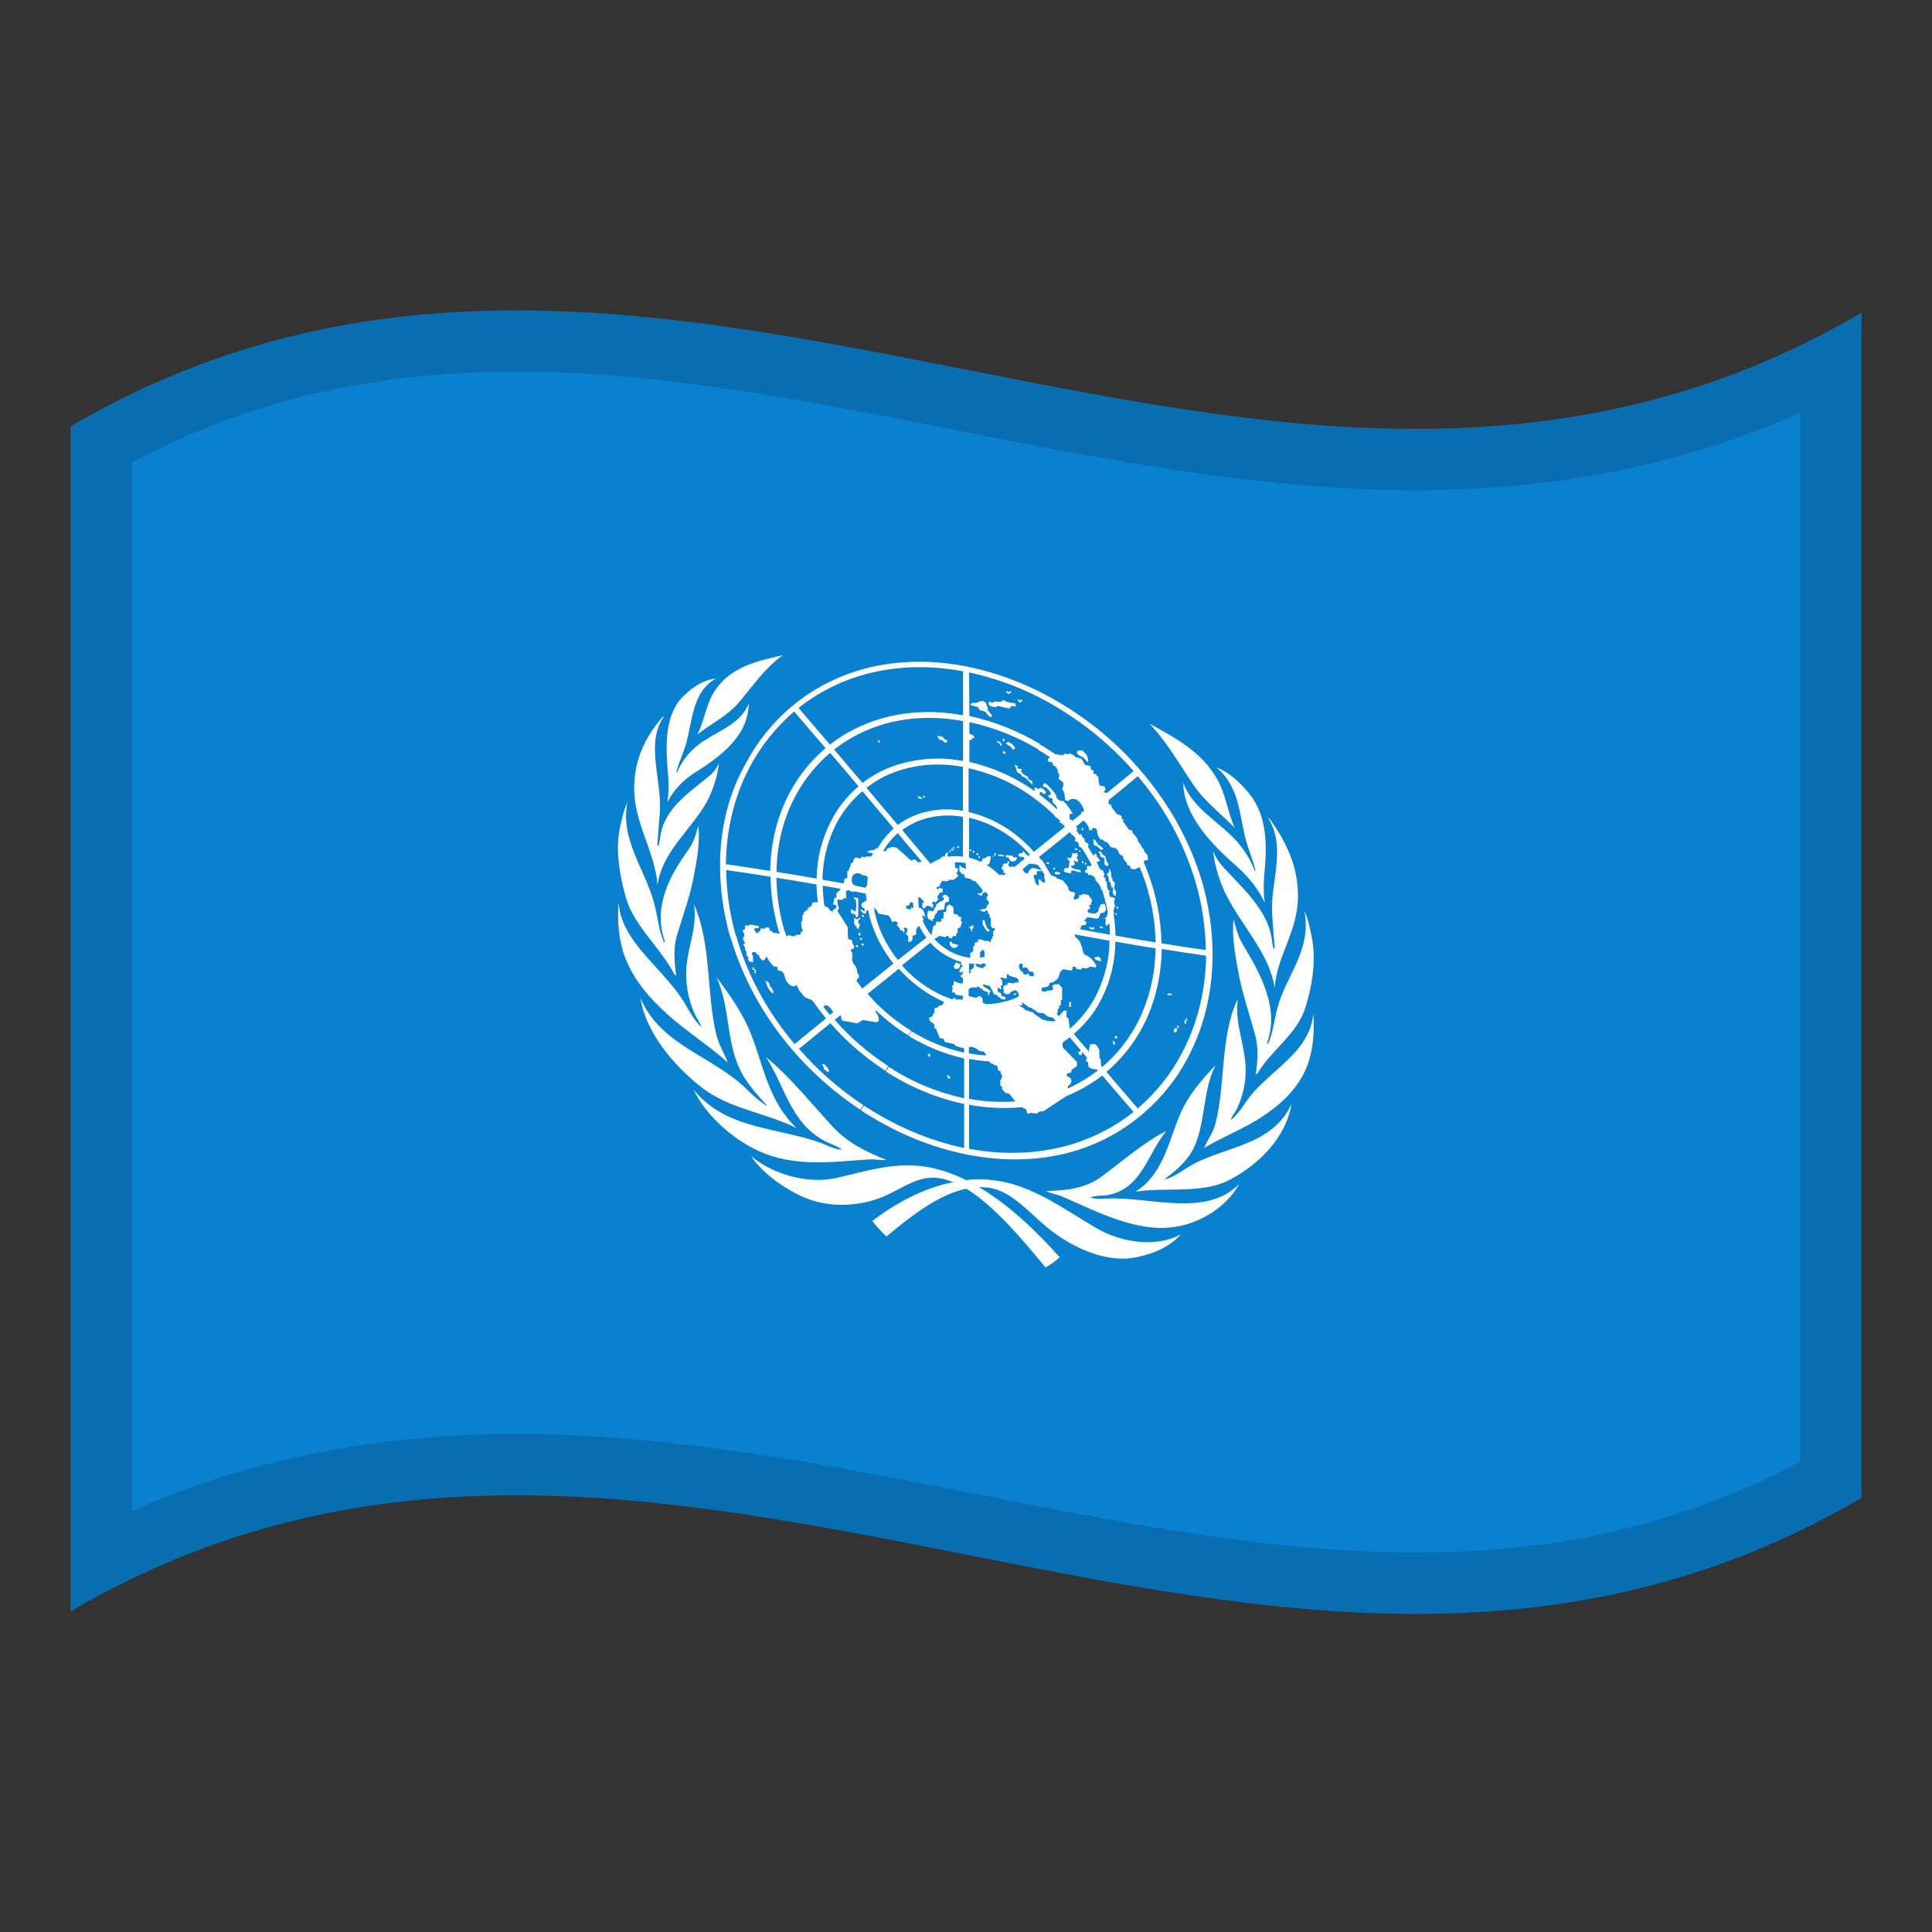 <?xml version="1.0" encoding="utf-8"?>
<!-- Generator: Adobe Illustrator 24.2.0, SVG Export Plug-In . SVG Version: 6.00 Build 0)  -->
<svg version="1.1" id="Layer_1" xmlns="http://www.w3.org/2000/svg" xmlns:xlink="http://www.w3.org/1999/xlink" x="0px" y="0px"
	 viewBox="0 0 1260 1260" style="enable-background:new 0 0 1260 1260;" xml:space="preserve">
<rect x="0" y="0" width="1260" height="1260" fill="#333333" stroke="none"/>
<style type="text/css">
	.st0{fill-rule:evenodd;clip-rule:evenodd;fill:#0981CF;}
	.st1{fill:#FFFFFF;}
	.st2{opacity:0.15;}
</style>
<g>
	<g>
		<path class="st0" d="M46,278.1v772.8c389.3-228,778.7,153.9,1168-74V204C824.7,432,435.3,50.2,46,278.1z"/>
		<path class="st1" d="M704.6,554.8l-0.9-0.2v0.8l0.9,0.2V554.8z"/>
		<path class="st1" d="M648.4,558.7l-0.3-0.9l-0.5,0.1l0.3,0.9L648.4,558.7z"/>
		<path class="st1" d="M699.4,556.2c0,0-0.3,3-1.3,3.5l-2.3-0.4c0.3,0.5,0.6,1,0.9,1.5c0.5,0.6,1.6,1.8,0.5,2.2s0.2,0.5,0.2,0.5
			s-0.2,3.4-1.6,2.6c-1.4-0.7-2,1.5-2,2.1s5.8,2,4.8,0.9c-0.5-0.6,0.6-1.5,0.6-1.5s3.9,1,4.7,1.2c0.8,0.1,1.4,0.1,0.9-0.8
			c-0.4-0.6-1.1-0.9-2-1c-1.3,0-2.7-0.4-3.7-1.2c-1.8-1.3,0.3-1.3,0.6-1.2s1.8-0.8,1.1-1.8c-0.6-0.9,0-2.3,0-1.7s1.8,1.4,2.2,0.8
			c0.2-0.9-0.1-1.9-0.8-2.6c-0.8-0.6,1.4-0.5,0.8-1.5c-0.4-0.6-0.7-1.3-0.9-2l0,0C702.3,556.1,701.4,557.2,699.4,556.2z"/>
		<path class="st1" d="M649.6,557.9l-0.3-1.6h-0.9c0.1,0.5,0.2,1,0.3,1.6H649.6z"/>
		<path class="st1" d="M702.7,554.3l-0.1-0.9l-1.6-0.1c0,0.3,0.1,0.6,0.1,0.9L702.7,554.3z"/>
		<path class="st1" d="M690.2,568.8L690.2,568.8L690.2,568.8z"/>
		<path class="st1" d="M687.3,565.8c-0.2,0.3-0.3,0.7-0.5,1l0.9,0.5l0.5-1.1L687.3,565.8z"/>
		<path class="st1" d="M654.6,558.6c0-0.3,0-0.6,0-0.9l-3.5-0.5c0,0.3,0,0.6,0,0.9L654.6,558.6z"/>
		<path class="st1" d="M706.5,561.8l-0.9-0.2v1.2l0.9,0.2V561.8z"/>
		<path class="st1" d="M713.4,604.6l-0.5,0.2l-1.2,0.4l-1-0.8l-0.5,0.7l1.3,1l0.2,0.2l0.2-0.1l0.9-0.4l0.1,0.3l0.9-0.2l-0.3-0.8
			L713.4,604.6z"/>
		<path class="st1" d="M690.2,568.8c-0.6-0.1-1.1-0.2-1.8-0.2c-0.8,0-0.6,0.7,0,1.7h2c0,0,1.4-0.4,1.1-0.9
			C691.1,569,690.7,568.8,690.2,568.8z"/>
		<path class="st1" d="M708.6,563.1l-0.8-0.6c-0.2,0.3-0.3,0.6-0.5,0.9l0.8,0.6L708.6,563.1z"/>
		<path class="st1" d="M717.2,604.9l1.8,0.6l0.2-0.9l-1.8-0.6L717.2,604.9z"/>
		<path class="st1" d="M682.5,562.4c0,0.3,0.1,0.6,0.1,0.9l1.6,0.1c0-0.3-0.1-0.6-0.1-0.9L682.5,562.4z"/>
		<path class="st1" d="M603.4,519.8l-0.9-1l-0.6,0.6l0.9,1L603.4,519.8z"/>
		<path class="st1" d="M705.4,539.9c0.1,0.5,0.1,1.1,0.2,1.5l0.9,0.1l-0.2-1.5L705.4,539.9z"/>
		<path class="st1" d="M572.4,483.2l0.9,1.2l0.7-0.5l-0.9-1.2L572.4,483.2z"/>
		<path class="st1" d="M600.5,519.8c0,0-2-0.2-1.8-1c0.1,0.6,0.1,1.3,0.2,1.8l2.5,0.4C602.3,521.2,600.5,519.8,600.5,519.8z"/>
		<path class="st1" d="M562.9,595.3l-0.2-0.1L562.9,595.3z"/>
		<path class="st1" d="M598.8,518.8L598.8,518.8L598.8,518.8z"/>
		<path class="st1" d="M558.3,597.8c0.2,1.8,1.4-0.8,1.4-0.8v-11.1l-2.9-0.8l0.2,1.2l0.8,0.1c1.3,2.5,0.2,7.9,0.2,7.9
			s-2-0.2-2.3-1.3c-0.3-1-1.1,1.9-0.5,2.5C555.9,596,558.2,595.9,558.3,597.8z"/>
		<path class="st1" d="M616.7,482.4c-1.4-0.3-1.1-1.1-1.6-1.6c-0.6-0.4-1.3-0.6-2.1-0.7l0,0c-0.9-0.1-1.6-0.1-1.6,0.2
			c0.3,0.7,0.8,1.5,1.4,2.1c0,0,2.5,0.6,2.6,1.2c0.2,0.5,1.8,1,2,0.5S618.2,482.7,616.7,482.4z"/>
		<path class="st1" d="M562.4,516L562.4,516L562.4,516z"/>
		<path class="st1" d="M827,533.6L827,533.6L827,533.6z"/>
		<path class="st1" d="M813,549.5c1.8,6.1,4.4,12.1,5.8,18.3l-0.4,0.3c-2.9-7.7-7.3-14.7-13.1-20.8c-11.2-11.9-28-20.7-33.6-36.9
			c0.2,21.4,18.5,40.4,35.3,55c7.5,6.6,13.6,14.5,17.8,23.2c-0.7-5.5-0.8-11-0.4-16.6c1.8-18.5,2.9-39.2-10-54.8
			c-6.2-7.5-13.1-13.7-21.2-16.8l0,0C809,513.4,808.1,532.6,813,549.5z"/>
		<path class="st1" d="M829.7,596.6c0.5,7.2,1,14.4,1.6,21.6c-0.2,0.1-0.2,0.7-0.8,0.5c-0.6-2.5-1-5-1.3-7.6
			c-3-17.6-18.2-31.4-31.3-45.4c-3-3.3-5.3-6.9-6.8-10.9c1,9,3.6,18,7.4,26.4c10,21.5,29.4,39.9,32.8,63.1
			c1.6-21.7,15.2-36.6,15.2-60.1c0-18.9-7.4-34.9-18.5-50.2c-0.3-0.2-0.5-0.5-0.9-0.5C839.3,553.4,828.2,575.5,829.7,596.6z"/>
		<path class="st1" d="M778.4,512c7.5,11,17.9,18.6,26.9,28c-4.8-10.5-5.7-21.9-11.8-32.4c-10.4-17.9-27.7-26.7-43.8-35.6
			C761.4,484.3,769.4,498.8,778.4,512z"/>
		<path class="st1" d="M585.6,543.4L585.6,543.4L585.6,543.4z"/>
		<path class="st1" d="M658.4,560.5c0,0.5,1.1,1.2,1.8,1.4c0.6,0.2,2.5-0.8,2.5-0.8s0.8-2.1,0.2-2.1s-2,0.7-2.1-0.2
			c-0.1-0.5-0.6-0.7-1.1-0.8l0,0c-0.3-0.1-0.6-0.1-1-0.1l-2.6-0.2l-0.2,1.2l1.8,0.5C657.7,559.3,658.4,560.1,658.4,560.5z"/>
		<path class="st1" d="M632.4,554.7l1.1,0.4l0.1-0.9l-1.1-0.4L632.4,554.7z"/>
		<path class="st1" d="M718.9,701.4L718.9,701.4L718.9,701.4z"/>
		<path class="st1" d="M662.8,648.5l-0.5-0.9l-1.3,0.5l0.5,0.9L662.8,648.5z"/>
		<path class="st1" d="M634.4,555.7l1.1,0.4c0-0.3,0.1-0.6,0.1-0.9l-1.1-0.4L634.4,555.7z"/>
		<path class="st1" d="M636.8,557.4l1.3,0.2v-0.9l-1.3-0.2V557.4z"/>
		<path class="st1" d="M638.2,558.3c0,0.4,0,0.7,0,1.2l0.9,0.1l-0.1-1.2L638.2,558.3z"/>
		<path class="st1" d="M562.6,615.3L562.6,615.3c-0.3-0.1-0.6,0.1-0.7,0.4c0,0.1,0,0.1,0,0.2l0,0c0,0.4,0.3,0.7,0.7,0.8
			c0.3,0.1,0.6-0.1,0.7-0.4v-0.1l0,0C563.4,615.7,563,615.4,562.6,615.3z"/>
		<path class="st1" d="M561.1,608.5H560c-0.1,0.4-0.1,0.8-0.2,1.3l1.3,0.4V608.5z"/>
		<path class="st1" d="M562.2,612.5c0-0.4-0.3-0.7-0.7-0.8c-0.3-0.1-0.6,0.1-0.7,0.4v0.1c0,0.4,0.3,0.7,0.7,0.8
			C561.8,613.1,562.1,612.9,562.2,612.5C562.2,612.6,562.2,612.6,562.2,612.5z"/>
		<path class="st1" d="M558.2,617.6l1.3,0.1v-1.2l-1.3-0.1V617.6z"/>
		<path class="st1" d="M560.5,604.2c0.1-0.4,0.2-0.9,0.3-1.4l-1.1-0.7c0.1-0.8,0.1-1.6,0.2-2.4h1c0.1-0.4,0.1-0.7,0.2-1.2l-2.5,1.2
			l-1.6-1.3v3.9l2.6,3.9C559.8,605.7,560.1,604.8,560.5,604.2z"/>
		<path class="st1" d="M625.8,628.2c0,0-0.6,0.8-1.5-0.3c-0.1-0.1-0.2-0.2-0.4-0.2c-0.8-0.2-1.5,2.2-1.9,2.7c0,0,0.4,1.5,1.1,1.5
			c0.7,0,1.2-0.2,1.9-0.2c0.6,0,0.8-0.9,1.1-1.9C626.2,629.3,626.1,628.7,625.8,628.2z"/>
		<path class="st1" d="M562.7,596.7c-0.3-0.1-0.6,0.1-0.7,0.4v0.1l0,0c0,0.4,0.3,0.7,0.7,0.8c0.3,0.1,0.6-0.1,0.7-0.4v-0.1
			C563.4,597.2,563.2,596.8,562.7,596.7z"/>
		<path class="st1" d="M622.6,552.8l-1.1-0.4l-0.1,0.9l1.1,0.4L622.6,552.8z"/>
		<path class="st1" d="M502.1,646.1l1.8,1.9l0.6-1l-1.1-2.6l-1.1-1c-0.3-0.8-0.5-1.6-0.8-2.4l-2.4-1.6l1.1,3.1l0.6,1.6L502.1,646.1z
			"/>
		<path class="st1" d="M454.8,479c9-7.1,19.3-11.9,26.9-20.7c9.1-10.6,17-22.6,28.8-31c-16.1,3.6-33.4,7.4-43.8,22.4
			C460.5,458.6,459.6,469.8,454.8,479z"/>
		<path class="st1" d="M490.8,630.7v1.7l1.3,0.2v2.1l0.9,0.1l-0.2-2.4l-1.3-0.7v-0.8L490.8,630.7z"/>
		<path class="st1" d="M435.3,523c4-7.7,10.1-14.2,17.7-19c16.7-10.5,35-23.8,35.3-45.2c-5.6,14.5-22.4,18.4-33.6,27.5
			c-5.9,4.8-10.4,10.8-13.1,17.5l-0.4-0.4c1.4-6,4-11.2,5.8-16.9c4.8-15.6,4-35.3,20-44c-8.2,0.9-15.1,5.4-21.2,11.4
			c-12.9,12.6-11.7,33.7-10,52.5C436.2,512,436.1,517.5,435.3,523z"/>
		<path class="st1" d="M461.5,521.9c3.9-7.7,6.4-15.9,7.4-24.4c-1.4,3.5-3.7,6.6-6.8,9c-13,10.5-28.3,20.8-31.3,37.9
			c-0.3,2.4-0.7,4.8-1.3,7.2c-0.5,0.2-0.5-0.4-0.8-0.6l1.6-21.3c1.5-20.8-9.6-45.3,2.7-62.4c-0.4-0.1-0.6,0.2-0.9,0.3
			c-11.1,12.8-18.5,27.6-18.5,46.5c0,23.3,13.5,40.8,15.2,63C432.1,554.6,451.5,540.7,461.5,521.9z"/>
		<path class="st1" d="M467,442.6L467,442.6L467,442.6z"/>
		<path class="st1" d="M535.9,693.8l1.3,2.2c0.1,0.5,0.1,1,0.2,1.5l1.6,0.7c0.2,0.4,0.4,0.7,0.6,1l1.1-0.4l-0.8-2.3l-2.1-2.2
			L535.9,693.8z"/>
		<path class="st1" d="M633.6,607.4c0.3,1.5,0.3-2.2,0.9-1.9c0.6,0.3,0.2-2.2,0.2-2.2l-2.9,1.6C633.3,605.2,633.4,606.8,633.6,607.4
			z"/>
		<path class="st1" d="M621.8,554l-1.3-0.6c-0.1,0.3-0.2,0.6-0.2,0.9l1.3,0.6C621.6,554.6,621.7,554.3,621.8,554z"/>
		<path class="st1" d="M625.5,552.2l-1.3-0.2v0.9l1.3,0.2V552.2z"/>
		<path class="st1" d="M618.7,703.6l0.8-0.6l0.5-0.4l-0.6-0.4l-1.6-1.2l-0.4,0.8l1,0.7l-0.3,0.3L618.7,703.6z"/>
		<path class="st1" d="M643.8,607.3c0.8,0.6,2.2-0.2,1.3-0.8c-2.4-2.1-2.3-4.2-2.9-5.8c-0.1-0.3-0.3-0.6-0.6-0.7
			c-0.3-0.1-0.5,0-0.8,0.6v2.1C640.7,602.6,643,606.7,643.8,607.3z"/>
		<path class="st1" d="M620.1,555.7l-0.2-1H619c0,0.3,0.1,0.6,0.2,1H620.1z"/>
		<path class="st1" d="M606.2,687.1l-0.9,0.6l-0.5,0.3c0.2,0.1,0.3,0.3,0.5,0.4l1.1,1l0.5-0.6l-0.6-0.5l0.5-0.3L606.2,687.1z"/>
		<path class="st1" d="M469.6,564.9c0,15.4,2.3,30.9,6.5,45.8l3.8-0.4c-4-14.1-6.1-28.5-6.3-42.9c9.7,1.4,19.3,2.8,28.9,4.4
			c0.2,12.1,2.1,24.2,5.5,35.9l3.7-0.3c-3.4-11.4-5.1-23.1-5.4-35c8.8,1.5,17.4,2.9,26.2,4.4c0.1,3.9,0.4,7.7,0.9,11.6
			c-1.1,0-2.4,0-3.5,0.2c-0.3,0.8-0.5,1.7-0.8,2.5c-1.8,0-2.9,2.7-2.9,2.7c-1.4,0.2-2.6,1.9-2.1,2.4s-0.8,0.5-0.8,0.5v3.6l-0.8,1.1
			c0.1,1.3,0.1,2.6,0.2,4c0.9,0.2,0.8,1.9,0.8,1.9c-1.6-0.1-1.3,2.1-1.3,2.1l-3.4,0.5l-0.6,0.8l-4.2-0.8l-1.1,0.9l0,0
			c-0.3-1.2-0.7-2.2-1-3.4l-3.7,0.3c0.1,0.4,0.2,0.7,0.4,1.2l-4.8-0.7c-0.1-0.3-0.2-0.6-0.3-0.8l-1.6-0.6l-0.2-1.8l-2.4-0.2
			c-0.2,0.3-0.3,0.6-0.5,0.9l-2.6-0.2c0.2,1.7-2.6,3.7-2.9,2.9c-0.3-0.7-2.2-2.7-1.3-2.9c0.9-0.1,2-0.2,2.9-0.2v-1.4l-6-1l-0.6,0.8
			l-2.4-0.2v2.6l-1.1,0.2c-0.8,0.4,0.2,2.3,0.2,2.3c1.1,1.3-0.2,2.9-0.2,2.9c-0.9,0.8,0.8,2.9,0.8,2.9c1.3,0.5-0.8,1.2-0.8,1.2
			c0.1,0.8,0.5,1.7,1.3,2.3c-0.5,0.8-0.2,2,0.6,2.5l0.2,2.8l1.1,0.8v1.8l0.6,1.3l2.6,0.4c0-1.4-0.1-2.7-0.2-4.1
			c-2.3-2.9,2-2.9,2.1-2c0.2,1,2,1.8,2,1.8c0.3,2.5,3.1,4.4,3.9,2.1c0.8-2.3,1.4-0.7,2,0.4c0.5,1.2,3.5,4.5,3.5,4.5l2.5,0.4
			c0.1,0.7,0.2,1.6,0.3,2.3c2.8,0.3,3.6,0.7,4.7,4.7c0.5,2.2,2.1,4.2,4.2,5.5l2.3,0.2c0-2,2.3,0.7,2.3,1.7c0,0.9,4.3,5.5,4.3,5.5
			l4.3,1.7l0.8,0.8c2.7,3.8,5.6,7.6,8.5,11.2c-6.8,5.6-13.6,11.1-20.5,16.7c-17.8-21-30.8-44.9-38.1-70.6l-3.8,0.4
			c13.2,45.4,43.2,85.3,84.8,113.1l2-3c-15.8-10.5-29.9-22.8-42-36.8c6.8-5.6,13.6-11.1,20.5-16.7c10.3,11.9,22.4,22.3,35.8,31
			c0.6-1.1,1.2-2,2-3c-13.2-8.5-25-18.7-35-30.2l3.8-3c0.2,0.4,0.4,0.9,0.4,1.5c0.3,2.5,1.4,2.2,1.4,2.2l9.3,1.6l3.3-2.2l8.2,1.4
			c4.2,0.6,1.6-5.6,0.8-5.7c-0.5-0.6-0.6-1.4-0.5-2.1c6.4,6.1,13.5,11.7,21.2,16.4l2-2.9c-8.9-5.5-17-12-24.1-19.3
			c-1.4-1.6-2.9-3.3-4.4-4.8c6.8-5.5,13.6-10.9,20.4-16.4c6.3,7.1,13.9,13.3,22.6,18.2c2.3,1.3,4.5,2.3,6.9,3.4
			c-0.4,0.3-0.6,0.5-0.5,0.8c0.3,0.8-1.3,1.4-1.3,1.4l-1.4,0.2l-0.9,1.3l-2,0.3l-0.3,3.4l-0.9,0.4v1.5l-1.1,0.1v0.8l-1.6-0.1
			l0.9,2.6l1.3,0.9c2.3,0.7,1.3,3.4,1.3,3.4l1.3,0.4c0.2,0.6,0.4,1.3,0.6,1.9l1.2,2.8c0.5,2.1,2,1.9,2.6,1.8c0.6,0,1.2,2.2,1.2,2.2
			l6.5,1.5c0,0-0.3,0.6,0.8,1.2c1.8,0.6,3.5,1,5.4,1.5v2.8c-12.3-2.7-23.9-7.5-34.3-13.9l-2,2.9c11,6.8,23.3,11.9,36.3,14.8v26
			c-17.7-3.9-34.4-10.8-49.1-20.5l-2,2.9c15.3,10.1,32.7,17.3,51.1,21.3v28.7c-23-4.8-45.1-14.4-65.3-27.6l-2,3
			c21.3,14.1,44.8,24,69.2,28.9c25.5,5,50.2,4,72.3-3c15.1-4.8,28.9-12.4,40.8-22.3c13-10.8,23.5-23.7,31-38.2l0,0
			c10.5-19.8,16-42.6,16-67.1c-0.1-20.9-4-41.7-11.6-61.3c-8.1-21.1-20.1-40.8-35.3-58.5c-14.9-17.5-33.1-32.7-53.5-44.7l0,0
			c-18.8-11.1-39-19-59.9-23.2l0,0c-25.8-5.1-50.2-3.8-71.8,2.9c-31.2,9.8-56.6,31-72.1,59.9C475.2,517.4,469.5,540.6,469.6,564.9z
			 M532.6,573c-8.8-1.6-17.5-3-26.2-4.4c0.3-18,4.4-34.5,12.1-49c5.6-10.7,13.3-20.4,22.9-28.6l0,0c6.2,7.2,12.4,14.5,18.5,21.8
			c-7.7,6.6-13.9,14.5-18.2,23.2l0,0C535.8,547.7,532.7,560.2,532.6,573L532.6,573z M595.1,560.7c0,1.8-3.1-1.4-3.1-1.4l-5.7-5.1
			c-3.2-3.6-8.1-0.7-8.2,0c0.1,1.3-1,1-2.1,0.6c2.5-4.2,5.7-8.1,9.5-11.4l0,0c5.3,6.3,10.6,12.5,15.9,18.8l-1.5-0.3
			c-0.6,1.4-2.3-0.6-2.3-0.6C597.3,560.3,595.1,560.7,595.1,560.7L595.1,560.7z M595.8,592l-1,0.1l-0.3-0.7
			c-0.2,0.5-0.3,1.2-0.5,1.7l-2.9-0.5c-0.1-0.6-0.1-1.4-0.2-2l1.8-0.1l0.6-0.8l0.3-1.4l1.9,0.3C595.4,589.7,595.6,590.9,595.8,592
			L595.8,592z M568.7,556.3c1.3,0.1-0.5,2.7-1.3,2.4l-2.3-0.2l-0.8,0.6l-2.1-0.4c-0.3,0.4-0.6,0.7-0.9,1.2l-3.1-0.7
			c0,0-1.8,1.2-1.6,1.7s-0.3,1.9-0.8,1.8c-0.5-0.1-1.4,1.2-1.1,1.8c0.3,0.5-0.9,1.9-0.9,1.9c-0.1,0.5-0.2,1-0.3,1.6l-0.9,0.1v4.4
			l-2,0.9v2l-0.9,0.7l-13.3-2.4c0.1-12.2,3-24.2,8.4-35.3l0,0c4.2-8.4,10.2-16.1,17.6-22.4l0,0c6.8,8.1,13.6,16.1,20.5,24.3
			c-4.3,3.8-7.9,8.2-10.6,13c-0.7-0.1-1.4-0.1-1.5,0.4c-0.5,1.2-2.6,0.5-2.6,0.5l-0.3,0.6h-1.6c-0.1,0.3-0.2,0.6-0.3,0.9h-2
			L568.7,556.3z M556.7,577.1c-2-1.5-0.9-5.6-0.9-5.6c1.3-1.8,2.8-2.1,4-2l0,0c1,0.2,2,0.6,2.7,1.3l2.3,0.3c0.5,0.4,0.9,0.9,1.1,1.5
			c-0.2,1.5-0.3,2.9-0.4,4.5c-0.1,0.2-0.3,0.4-0.4,0.6c-0.2,0.4-0.3,0.8-0.3,1.3l-6.2-1.2v-0.1L556.7,577.1z M565.1,513.8
			c7-5.5,15.1-9.6,24-12.1c12.1-3.5,25.2-4.1,38.9-1.6v28.7c-8.4-1.5-17.2-1.2-25.5,1c-6.2,1.7-11.9,4.4-17,8.2
			C578.8,530,571.9,521.9,565.1,513.8z M587.4,498.1c-9.2,2.6-17.6,6.9-24.9,12.5c-6.2-7.2-12.4-14.6-18.5-21.8
			c9.2-7.2,19.8-12.7,31.3-16.2l0,0c16.3-4.9,34.2-5.8,52.8-2.3v26C614.5,493.7,600.5,494.4,587.4,498.1z M541.2,661.9
			c-1.5-1.8-3-3.7-4.4-5.5l0.7,0.1c0.2-0.8,0.8-1.1,1.4-0.9c1.5,0.5,2.8,1.6,3.5,2.9c0.2,0.5,0.6,1,1.1,1.5L541.2,661.9z
			 M544.9,590.3c0.8-0.2,0.6,2.2,0,2.4s-2.5,0.5-1.4,1.4c0.9,0.8-2.6,0-2.6-0.9s-2-2.1-2.4-1.9c-0.3,0.1-0.6-0.4-0.9-0.9
			c-0.6-4.2-1-8.5-1.1-12.8l0,0c3.8,0.6,7.5,1.4,11.3,2c0,0.3,0.1,0.6,0.1,0.9l-2.5,2.2c0.1,0.8,0.2,1.8,0.3,2.6l-1.4,0.2
			c-0.1,0.3-0.2,0.7-0.3,1l-0.6,3.3L544.9,590.3z M562.4,644.7c-1.3-1.6-2.6-3.3-3.8-4.9c0.2-0.6,0.5-1.3,0.9-1.9
			c2.1-0.9-0.5-3.5-0.5-3.5c0.3-1.9-1.1-4.4-1.1-4.4c-1.8-1.6-2.5-3.9-2.1-6.1v-2.6c-2.5-2.7,0.9-2.4,0.9-2.4
			c1.1-1.8-0.8-3.6-0.8-3.6c-0.1-0.7-0.1-1.5-0.2-2.1l-2.6-0.8c-0.1-2.6-0.2-5.1-0.3-7.8c-2-3.1-3.9-6.3-5.9-9.3
			c-1.1-0.5-0.3-2.3-0.3-2.3c1.4-0.5-0.3-2.8-0.3-2.8l-0.2-3.6l3.4,0.3l0.8-1.2l1.6,0.3c-0.1-1.5-0.1-2.8-0.2-4.3
			c0.3-0.7,0.7-0.9,1.2-1.1l0,0l0.8,0.1c0.3,0.1,0.5,0.2,0.7,0.4l2.3,0.6c0.1-0.1,0.1-0.2,0.2-0.4l7.7,1.5c0.2,1.5,0.4,2.8,0.6,4.3
			l-2.1,1.4c-1.8,0.6-1.8,2.9,0.2,3.8c1.3,0.4,0.8,3.4-1.1,0.9c-2.7-0.5,0.8,2.3,0.5,2.1c2.7,1.7,2.1-1,2.1-1l1.4-0.9
			c0.6,3.4,1.4,6.6,2.6,9.9c3.1,9,7.7,17.4,13.9,25.1C576,633.8,569.2,639.3,562.4,644.7L562.4,644.7z M585.6,626.1
			c-5.7-7-10-14.8-12.9-23.1c-1.2-3.6-2.2-7.2-2.8-11l0,0c1.3,0.9,2.4,2.2,2.9,3.6c0,0.5,6.5,1.4,6.5,1.4c1.8,1.5,2.5,4.5,2.5,4.5
			c1.8-2,5.5,0.9,2.8,1.7c2.6,2.1,2.6,3.6,2.6,3.6c2.1-0.2,2.2,1.4,2.2,1.9c0.3-0.7,0.5-1.6,0.6-2.3c-2.5-2.3,3.2-1.8,1.6,1.2
			l-0.9,1.3l1.6,1.6c0,1.3,0.1,2.5,0.1,3.8c3.6,0.4,2.6-4.2,2.6-4.2h1.6c0-1.5,1.1-0.4,1.1-0.4c-0.8-4,0.7-5.4,1.8-5.8
			c1.3,2.6,2.9,5.2,4.7,7.6C598,616.3,591.8,621.2,585.6,626.1L585.6,626.1z M628,635.2c-0.2-0.1-0.4-0.2-0.6-0.3v1.2l-1.3-0.1
			l1.1,1.5l0.8,0.3v2.6v0.2c0,2.1-5.4-0.4-5.9-0.9l-0.2,2.9H621l0.2,2l-0.2,2.7h1.8v1.2l4.3,1l0.8-0.7v3v0.1l-2.9-0.2l-1.3,0.4
			l-0.5-1l-1.3-0.2c-0.3,0.3-0.5,0.6-0.8,0.9c-3.9-1.4-7.6-2.9-11.2-4.9l0,0c-8.3-4.5-15.7-10.4-21.7-17.3
			c6.2-4.9,12.4-9.9,18.5-14.8c5.3,5.9,12.3,10.3,20.2,12.6v0.1c0,0-0.6,1.4,0.1,1.8c0.1,0,0.1,0.1,0.2,0.1c0.5,0.3,0.3,0.4,0.6,0.7
			l-0.4,0.8c0,0,0-0.1-0.1-0.1c-0.5-0.7-0.9,0.5-0.5,0.9c0.3,0.4-0.8,0-0.8,0.4s-0.4,0.6,0,0.9c0.4,0.3-0.1,0.3-0.6,0.6
			s2.1,0.8,2.1,0.8s-0.5-1,0.1-0.9l0.3,0.1L628,635.2z M700.5,745.8c-20.7,6.5-43.9,8-68.5,3.4v-28.7c11.3,2.1,22.9,2.6,34.4,1.6
			l2.8,1.4l0.8,2.7l1.3,0.1l0.9-0.6l3.9,0.6l2-1.5l2.1,0.1c5-3.4,10.2-6.6,15.2-10c8.5-3.5,16.4-8,23.5-13.5l0,0
			c6.8,8,13.6,16,20.4,23.8C727.8,734.3,714.7,741.3,700.5,745.8z M639.9,629.2l0.1-0.7c0.7-0.1,1.5-0.2,2.3-0.3l0,0
			c0,0.3,0.1,0.6,0.2,0.9l0.8,0.5l-1.4,0.8l-1.3,1.3l-1.6-0.8l-2-0.5c-0.2-0.4-0.4-0.8-0.6-1.3l-1.1-0.4l-0.2,2.2l-0.8,0.8l-2,1.6
			c2.1,0.4,0.6,1.3-0.3,1.5v-6.5c2.1,0.3,4.1,0.4,6.2,0.3c0.2,0.2,0.3,0.3,0.3,0.3L639.9,629.2z M639.2,624.6V621l1.6-1.5
			c0.1,0,0.2,0,0.3,0l0,0c1.3,0.3,1,3.5,1,4.5C641.2,624.2,640.2,624.5,639.2,624.6z M633.6,644l3.7-0.1c0.3-1.6,2,0.7,2,0.7
			c0.9,0,1.6,0.6,2,1.4l2.1,0.7c1.8,0.8,0.7,0.8,0.8,1.5c0.2,1,0.9,0.8,0.9,0.8c0.1-0.6,0.2-1.4,0.3-2.1l0.9,0.3l-0.9-1.4l-1.8-1.2
			l-2-1.2c-1.3-2.1,0.3-1.4,1.6-0.9l2.1,0.4c0,0,2.5,3.8,2.5,4.6s1.1,1.2,1.1,1.2l1.4,0.1l0.5,1.3l1.4,0.3l0.5,1l2.9,0.5l0.2-1.5
			l-2.8-1l-0.2-1.7l-2-0.8c-0.6-2.9,0.5-3.5,1.3-2l0.9,0.3c-0.1-0.8-0.2-1.7-0.3-2.5l1.1-0.1c-0.1-1.2-0.2-2.3-0.3-3.5l-0.9-0.5
			v-1.2l4,0.9c-0.2-1-0.2-2.1,0.2-3l0,0l1.1,0.2c0.1,0.3,0.1,0.5,0.2,0.8l4.9,1.5l0.2,0.1c2,1.5,0.9,2.8,0.3,2.9
			c-0.6,0.1-1.2,0.1-1.8,0c-0.1,0.2-0.2,0.4-0.3,0.6l-4.2-0.5c-0.1,0.5-0.2,1.1-0.3,1.6c-2.1-0.7-2.9,1.4-2.5,2.6
			c0.3,0.6,0.3,1.5,0,2.1l1.8,1.2l2.3-0.2c0.3-1.6,1.8-1.6,3.1-2.3s3.4,2.4,2.8,3.7c-0.1,0.1-0.1,0.2-0.2,0.4
			c-2.5,1.3-5,2.2-7.8,2.9c-4.4,1.3-9,1.9-13.5,2l-0.2-0.2l-1.8-0.8c0-0.8-0.1-1.7-0.1-2.5c-0.3-1.7-3.4-2.3-3.3-1.2
			c0.2,1.2-5.8-0.6-5.8-0.6v-4.5L633.6,644z M643.4,558.9c-0.2,0.7-1.8,0.9-1.8,0.9s-1.3,0.2-0.8,0.9s-0.9,0.7-0.9,0.7
			c0,0.3,0.1,0.5,0,0.8c-2.6-1.3-5.3-2.2-7.9-2.9v-26c7.7,1.8,15,4.8,21.6,8.9c6.9,4.2,13,9.3,18.1,15.2l-1,0.8
			c-0.5-0.6-2.3-1.3-2.3-1.9c0-0.6-1.6-1.8-1.4-0.7c0.1,0.4-0.2,0.9-0.7,0.9c-0.3,0-0.5,0-0.7-0.1c-0.3-0.4-1.3,0.7-1.3,0.7
			c0,0.5-0.3,1,0.6,1.5c0.9,0.4,2.8-0.1,2.9,0.8c0,0.3,0.1,0.6,0.2,0.9l-6.4,5.1c-0.6-0.1-1.1-0.2-1.8-0.4c-0.5,1.4-2.8-0.7-2.1-1.6
			c0.4-0.4,0.6-0.9,0.6-1.5l-0.8-0.3l-0.9,1.6c-2.3-0.4-2.9,0.7-2.4,1.7c0.5,0.9-0.6-0.3-0.9,0.8c-0.3,1,0.2,1.2,1.1,1.9
			c0.9,0.6-0.5,0.4,0.1,1.4c0.4,0.6,1.3,0.6,1.6,0.8l-1.2,0.9c-0.8,0-1.6-0.1-2.4-0.4c0,0.3-0.2,0.5-0.5,0.6
			c-2.6-2.6-5.4-4.8-8.5-6.8c0.5-0.3,1.3-0.1,1.8-1.2c0.5-1.5,0.8-3,0.9-4.5C646.3,558.8,643.6,558.1,643.4,558.9L643.4,558.9z
			 M689,533.4l0.7,0.2c0.5,0.5,1,1,1.5,1.6v1.4c1.1-0.1,2.9,1.6,3.2,2.7c-6.7,5.4-13.4,10.8-20.1,16.2c-5.6-6.3-12.2-11.9-19.5-16.4
			c-7-4.3-14.8-7.6-23.1-9.5V501c11.9,2.7,23.4,7.2,33.6,13.4l0,0c2.9,1.8,5.7,3.6,8.4,5.6c0.1,0.1,0.3,0.3,0.5,0.4
			c4.6,3.4,9,7,13.1,11l0,0C687.8,532.3,688.3,532.9,689,533.4z M702.6,548.9l0.8,1.2c0.1,1,0.1,2.6,1.9,2.7l0,0
			c2.1,3.1,4,6.4,5.8,9.7v0.2h0.1c0.3,0.5,0.5,1,0.8,1.6c-0.2,0.2-0.4,0.3-0.5,0.5l-2.6-0.1v2.6l-1.3,0.2c0.1,0.5,0.1,1.2,0.2,1.7
			l1.8,0.2c0,0,0,2,0.5,1.3s4.5,0.9,4.2,2.9c-0.1,0.7,4,3.7,3.6,6.2c0.3,0.1,0.6,0.2,0.8,0.4c0.8,2.4,1.4,4.7,2.1,7.1
			c-0.1,0.2-0.2,0.3-0.3,0.5c0.2,0.2,0.4,0.4,0.6,0.6c0.5,2.1,0.9,4.2,1.3,6.3c-0.1,1.8-0.5,3.4-1.4,3.8c-2,0.8,0.2,0.5,0.2,0.5
			c-0.1,1.2-0.2,2.3-0.3,3.6c0.5,1.7,1.3,1,1.8,0.3c0.2-0.3,0.5-0.6,0.8-0.8c0.2,2.5,0.4,5,0.4,7.5c-6.5-1.2-13.1-2.3-19.6-3.6
			c0.1-0.1,0.3-0.4,0.3-0.4l0.8-2.1l2.8-0.3c0.1-0.6,0.2-1.4,0.3-2.1l-1.4-0.4c0,0,1.6-2.6,2.4-2.5c0.8,0.1,6.2,1.2,6.6,0.8
			c0.5-0.2,1.4-2.6,1.4-3.1s1.3-0.4,1.8-0.5c0.8-0.4,1.4-1,2-1.8c0.3-0.6-0.8-4.8-1.4-4.3c-0.6,0.4-1.3,0.5-2.1,0.6
			c-0.2,0.5-0.3,1.2-0.5,1.7l-0.8,0.5c0.1,0.5,0.1,1,0,1.7c-0.2,1.2-1.6,1.5-1.6,1.5c-0.2,0.2-0.4,0.4-0.6,0.7
			c-1.4-0.2-2.9-0.4-4.3-0.8c-1.4-0.9-0.5-2.7,0.5-2.3s-0.2-2.8-0.2-2.8l1.3,0.1c0,0,0.2-2.9,0.6-2.8c0.5,0.1-0.2-1-0.8-1.6
			s-1.4-2.4-2.1-2.3c-1.1-0.1-2.2-0.3-3.2-0.6c-0.2,0.3-0.3,0.6-0.5,0.9h-1.8c0,0,0.2,1.3-0.1,1.6c-0.9,0.9-4.7,2.7-3.1-1
			c0.2-0.3,0.3-0.6,0.5-0.8v-1.5l-2.9-0.7c0,0-1.4-0.7-1.4-1.5c0-0.5-0.1-0.9-0.2-1.5l-3.5-4.3l-4-1.3c-0.1-0.3-0.2-0.6-0.3-0.8
			l-2.4-0.8c-0.3-0.2-0.7-0.4-1-0.6c-1.1-2-2.4-4-3.7-6c0-0.1-0.1-0.3-0.1-0.4c-0.1-0.6-2-3.5-2.9-3.8c-0.4-0.5-0.7-0.9-1.1-1.5
			c6.7-5.4,13.4-10.7,20.1-16.2c0.4,0.6,0.9,1.3,1.5,1.8c0.2,0.2,0.6,0.4,0.9,0.5c0.5,0.6,1,1.4,1.5,2.1l-0.4,0.4
			C700.9,549.2,701.8,548.9,702.6,548.9L702.6,548.9z M712,541.6c0.3-2.8,3.1-1.4,3.3-0.4c0.2,0.9,0.6,3.3,0.6,3.3l0.8,1.6l1.1,1.4
			l1.8,0.2l0.5,1l2.1,0.7c0.7,0.8,1.3,1.8,2,2.8c0.2,0.5,2.6,0.8,3.2,1c0.8,0.3,1.5,0.9,1.8,1.8c0.3,0.8,0.6,1.6,1.1,2.3
			c0,0,2,0.8,2.1,1.5c0.2,0.7,0.5,1.6,0.9,2.3l1.6,1.6c0.1,0.5,0.1,1,0.2,1.5l1.8,0.4c0.2,0.6,0.3,1.4,0.5,2l2.9,0.3l1.6-0.8
			c0.5-0.2,0.9-0.4,1.3-0.6c0.6,1.4,1.2,2.8,1.8,4.3c5.5,14.4,8.3,29.6,8.7,44.8c-8.8-1.4-17.4-2.9-26.2-4.4
			c-0.1-4.6-0.5-9.2-1.2-13.9c0.2-0.6,0.3-1.2,0-1.5c-0.5-0.6,0.5-2.7,0.5-2.7c0.4-0.8,0.4-1.8,0-2.6c-0.4-1.2-0.2-2.4,0.6-3.4
			l-1.3-0.8l-1.2-0.3h-1c-0.3-1-0.6-2.2-0.9-3.3l0,0l0.8,0.3v-0.9l-1.1-0.5c-0.2-0.7-0.5-1.5-0.7-2.1c-0.1-1.2-0.1-2.3-0.2-3.4
			l-1.1-1.1l0.3-1.3l-1.3-0.7l0.6-2l-1.1-2.5l-1.6-0.3c-0.8-1.7-1.5-3.4-2.5-5c0.2-0.1,0.4-0.2,0.7-0.2c0.4-0.1,0.8-0.1,1.2,0
			l-0.1-1.7l-1.4-1.4c-0.2-0.6-0.3-1.4-0.5-2.1c0,0-1.8,0-1.6,1c0,0.2-0.1,0.4-0.3,0.4c-1.1-2-2.4-4-3.6-6c0-0.1,0.1-0.2,0.1-0.2
			c0.6-1,0.3-1.7-0.8-2.3c-1.1-0.5-1.1-0.5-1.4-1.9c-0.2-0.8-0.8-1.6-1.6-1.9c-0.2-0.6-0.3-1.4-0.5-2l-1.2,0.5
			c-0.6-0.8-1.3-1.7-2-2.5l0.6-1.7c-0.5-0.2-0.9-0.6-1.1-1l5-4.1c2.3,1.7,3.9,5,3.6,5.6C709.4,541.3,712,541.5,712,541.6L712,541.6z
			 M742.1,666.5c-5.6,11-13.5,21.1-23.3,29.4l-0.7-0.8c-0.1-1.4-0.2-2.7-0.2-4.2l-0.8-0.9c0-1.4-0.1-2.7-0.2-4.1
			c0.6-2-3.1-5.8-3.4-5.1c-0.3,0.6-2.5-0.3-2.5,0.4s-1.3,3.7-0.6,4.9c0,0.1,0,0.1,0.1,0.2l-10.2-12c8-6.8,14.4-15,18.7-24.2l0,0
			c5.5-11.3,8.3-23.6,8.4-36l0,0c8.8,1.6,17.5,3,26.2,4.4C753.4,636.1,749.3,652.4,742.1,666.5L742.1,666.5z M696.8,702.3
			c-2.1-0.6-1.1-2.6,0.8-2.6l1.1-0.3v-1.5l3.7-2.7v-2.6l-8-8.2c-1.6-0.9-1.8-2.9-1.1-4.8c1.4-0.9,3-2,4.4-3.1l0,0l7.1,8.4
			c-0.3,1.2-1.4,1.6-2.1,1c-0.6-0.6,0.8,0.9,1.1,1.7c0.3,0.7,1.3,0.8,1.6,0.3c0.2-0.6,0.3-1.3,0.3-1.9c1.1,1.3,2.2,2.6,3.3,3.9
			c-0.5,0.6-0.7,1.4-0.7,2.1l1.4,0.9c0,0.9,0.1,1.9,0.2,2.8c1.1,1.3,3.5,1.7,5.5,1.7c0.2,0.2,0.4,0.5,0.6,0.7
			c-6,4.6-12.6,8.6-19.6,11.8v-1.6C699.4,706.8,699.5,703.1,696.8,702.3z M689.7,658.2c0.4-0.2,0.7-0.5,1.1-0.7v-1.7l1-0.1
			c0-1.2,0.1-2.4,0.1-3.6h0.8v-7.8l-2.4-2.7c-0.2,0.7-2.8,0.3-2.8,0.3s-0.6,1-1.1,0.9s0.6,1.6,0.3,2.5s-1.6,0.6-1.6,0.6l-2.5,0.2
			l-0.6,0.7l-2.6-0.5c-0.1-0.5-0.1-0.9-0.2-1.5c0.3-0.2,0.5-0.5,0.7-0.8l2.1-0.2l1.6-0.5l0.8-1.5c0.2-1.6,2.2-1,2.2-1
			s3.7-2.4,3.9-3.8c0.2-1.5,1.4-5.2,3.7-4.8l4.2,0.8c1.6-0.3,1.1-2.5,1.1-2.5l2.1,0.1l0.3,1.2c0,0,2.9,0.8,3.2,0.4
			c0.3-0.4,0.9-1.5,1.8-0.8c0.8,0.6,3.4-0.5,3.4-0.5c0.2-1,4.2,0.1,4.2,0.1c0.2-0.4,0.3-0.9,0.5-1.4c0,0-2.8-4.2-3.2-4.3
			s-3.1-2.8-3.4-2.1c-2.6-1.2-2.5-4.7-2.5-4.7c-0.3-0.8-0.6-1.7-0.9-2.4c0-1.3-2.5-4.5-2.9-4.3c-0.8-0.6-1.2-1.5-1.2-2.4l0,0
			c7.6,1.4,15.1,2.7,22.7,4.1c-0.1,11.8-2.9,23.4-8,34.2c-4.2,8.7-10.3,16.7-17.9,23.3c-0.3-3.4-1-7-1-7l-1.3-0.8
			c0.1-1.3,0.2-2.5,0.3-3.9l-1.8-0.3l-2.9,3.1c-0.1,0.3-0.2,0.6-0.3,0.9l-1.6-2l0.8-0.7L689.7,658.2z M664.7,629.1
			c-0.1-0.4,1-0.7,1.8-0.6l0,0c0.4,0,0.6,0.3,0.6,0.6c0,0.1,0,0.1,0,0.2c-0.3,0.6-0.3,1.5,0,2.1c2.1-1.6,3.9,0.9,3.7,1.4
			s1.1,1.2,2,0.8c0.8-0.3,1.8,1.8,1.4,2.7c-0.3,0.9-3.2,0.2-3.4-0.8c-0.2-1.1-0.6-0.8-0.9-0.3c-0.3,0.5-1.3,0.4-2.2,0.1l-0.7-0.8
			c0.2-0.2,0.2-0.4,0-0.6c-0.2-0.2-0.5-0.4-0.8-0.4l-1.4-1.8C664.4,630.7,664.7,629.5,664.7,629.1L664.7,629.1z M681,572.1
			c0.5,2.5,1.3,3.7-0.3,3.4c-0.9-0.2-1.8-0.8-2-1.7c0,0-1.2-0.7-1.2-0.1c0,0.6-0.5,1.9,0,2.6c0.5,0.7-0.6,1.5-1.1,0.9
			s-1.8-2.3-1.4-2.7c0.3-0.4-2.3-4,0.3-4s-0.2-2,0.8-2.1l1.3-0.4l1.3,0.2l0.8-0.5c0.6,0.9,1.2,1.9,1.8,2.9
			C680.9,571,680.9,571.5,681,572.1z M677.3,567l-1.3-0.4l-2.5-0.6c-1.3,0.6-2.5,1.7-2.9,3c-1.1,1.9-3.5-0.8-3.5-2.3l4.3-3.5
			c0.2,0.1,0.5,0.1,0.8,0.2c1,0.1,2.1,0.2,3.1,0.2c0.6,0.3,1.1,0.5,1.8,0.7c0.7,1,1.5,2.2,2.3,3.3L677.3,567z M666.4,653.9
			c0.1,0,0.2-0.1,0.3-0.1l0,0l3.8,2.7c0.5,0.7,2.6,0.9,2.6,0.9l0.6,0.9c0.8,0.1,1.6,0.5,2.1,1.3c0.8,1.2,5,1.2,5,1.2l1.1,1.2
			l1.8,1.1l3,0.6l1.9,2.2c-2.9,0.7-8.9-0.8-9.3-1.3c-1.2-0.9-2.5-1.9-3.9-2.7c0,0-2.6-2.6-3.1-2.1s-2.8-1.4-2.8-0.8
			c0,0.5-2.1-1.6-2.1-1.6l-3.1-1.8h2.5L666.4,653.9z M633.9,682.8L633.9,682.8c0.3,0,0.5,0.1,0.8,0.2c1,0.2,2,0.7,2.7,1.4
			c1.1,0.9,2.7,1.5,4.2,1.4l1.8,2.5c-3.8-0.2-7.7-0.6-11.5-1.4V683C632.6,682.7,633.2,682.7,633.9,682.8L633.9,682.8z M645.3,692.2
			c0.1,0.3,0.2,0.5,0.3,0.8l2.8,1.4l2,0.8c0.2,0.9,0.4,1.9,0.6,2.9l1.4,0.4c0.2,0.6,0.3,1.3,0.5,1.9c1.8,1.7-0.5,4-0.5,4v3.6
			l1.3,0.9l-0.2,1.3l2.2,2.5l2.5,0.6l4,5c-10.1,0.7-20.3,0.2-30.2-1.7v-26C636.4,691.4,640.8,692,645.3,692.2z M770.9,686.7
			L770.9,686.7c-7.1,13.6-16.9,25.9-28.9,36.2c-6.8-7.9-13.6-15.9-20.4-23.8c10.1-8.6,18.2-18.9,24-30.2l0,0
			c7.6-14.8,11.7-31.7,12.1-50c9.7,1.6,19.3,3,28.9,4.4C786.3,646.8,780.6,668.3,770.9,686.7z M775.1,561.7
			c7.2,18.6,11,38.1,11.3,57.9c-9.7-1.4-19.3-2.8-28.9-4.4c-0.3-15.8-3.3-31.4-9-46.4c-0.8-2.2-1.6-4.3-2.6-6.5
			c0.3-0.8,0.7-1.7,1.9-1.2c1.6,0.7,0.5-3.5,0.5-3.5s-2.3-2-2.1-2.8c0.2-0.7-2.3-2.8-2.1-3.5c0.2-0.6-2.1-2.3-2-2.9
			c0.2-0.6-1.1-2.6-1.1-2.6l-2.4-2.7l-0.3-1.5l-2-0.5l-3.9-5.4c0.1-0.4,0.1-0.8,0.2-1.3l-1.1-0.3v-1.8l-1.1-0.8l-1.8-0.4l-3.6-4.5
			c-0.1-0.6-0.2-1.3-0.3-1.9l-1.8-0.3l0.3-2.7c6.3-5.1,12.6-10.3,18.8-15.5C756.3,522.9,767.5,541.6,775.1,561.7L775.1,561.7z
			 M632,438.5c20.1,4.4,39.2,11.9,56.5,22.3l0,0c19.3,11.4,36.5,25.7,50.8,42.1c-5.8,4.7-11.5,9.5-17.3,14.2c-0.6,0.1-1.1,0-1.6-0.3
			c-1.1-0.6,0.5-1.6,0.5-1.6v-1.3l-0.9-1.2c0,0-2.8-0.2-2.9-0.6c-0.1-0.5-0.6-2.7-0.6-2.7l-0.2-2.8l-1.1-0.7c-0.1-0.3-0.1-0.6-0.2-1
			l-1.8-0.2v-2l-0.9-0.5l-0.9-0.6c-0.1-0.6-0.1-1.4-0.2-2l-3.6-0.8l-1.1-1.9c-0.4-0.7-0.8-1.5-1.3-2.2l-4-1l-0.9-1.2l-1.6-0.6
			l-1.1-0.7l-0.5,0.7l-3.1-0.4c-0.1,0.3-0.1,0.6-0.2,0.9c-0.9,0.3-3.6-0.2-5.7-0.6c-3.2-2.2-6.5-4.4-9.9-6.3
			c-0.5,1.1-0.9,2.2-1.4,3.3c2.7,1.6,5.4,3.3,7.9,5c-0.2,0.5-0.4,0.8-0.8,0.8c-0.8-0.2-0.5,2-0.5,2c0.9,0.2,1.9,0.4,2.8,0.7
			c0.6,0.3,0.6,1.9,0.6,1.9c2.4,0.3,3.4,3.8,3.1,4.5c-0.3,0.7,0.9,0.9,0.9,0.9c0,1-0.1,2.1-0.3,3.1c-0.3,0.6,2.1,1.6,2.8,2.6
			c0.7,1.1-0.3,4.2-0.8,4.2s1.3,0.8,1.1,1.7c-0.2,0.8,0.5,0.1,0.6,1.5c0.2,1.4,0.5,4.2,0.5,4.2l2.3,0.6c0.3-2.1,4.5-1.4,5.2-0.9
			c2.8,1.5,4.8,6.1,4.8,7.1s-1.8,0.8-1.8,0.8c0,0.3,0,0.7,0.1,1.1l-5.7,4.6c-0.6-0.4-1.1-0.7-1.5-0.6c-0.8,0.3-0.5-3.6-0.5-3.6
			s1.4-0.7,2.1-0.1s-5.5-9.1-6.8-8.6c-1.3,0.6-4.2-1.6-4-3c0.2-1.5-5.9-7.5-5.9-7.5s-2-1.7-2.3-0.7c-0.3,0.9-0.9,1.5,0,2.1
			s0.8-0.6,2,0.7s3.3,3.3,2.5,4.1c-0.5,0.5-1.1,0.8-1.8,0.9l1.1,1.5l1.8,0.3c0.1,0.9,0.2,1.9,0.3,2.8c1,0.7,1.9,1.6,2.5,2.6
			c0.3,0.5,0.4,1.2,0.3,1.8c-3.6-3.4-7.3-6.6-11.3-9.6c0.1-0.3,0.1-0.5,0-0.8c-0.3-1.3,1.3-1.4,2.1,0.1l1.6,0.1
			c0.1-0.4,0.2-0.9,0.3-1.4l-2.3-2.2l-1.8-0.3c0,0-0.2,1.3-1.3,0.5c-1.1-0.7-0.5-0.4-1.4-0.7s-0.7,1.5-0.5,2.4c-2.5-1.8-5-3.5-7.6-5
			c-10.7-6.5-22.6-11.2-35-14.1v-14.3c1,0.2,1.5-0.1,1.6-0.5c0.2-0.6,0.3-0.7,1.3-0.7c0.9,0-0.2-2.1-1.1-2.2c-0.7,0-1.3-0.4-1.8-0.9
			v-7.4c15.9,3.5,31,9.5,44.6,17.6c0.5-1,0.9-2.2,1.4-3.3c-14-8.5-29.7-14.6-46-18.3L632,438.5z M629.7,562.8c0.1,1.4,0.2,2.6,0.3,4
			l-1.8-0.9l-1.1-0.2c-0.2-0.3-0.3-0.7-0.5-1l-0.9-0.3v3.6l0.9,1l0.8,0.9l1.6,0.5l0.3,2l4,0.9l0.5,0.9l2.4,0.6l4.7,5.7
			c-0.1,0.4-0.2,0.9-0.3,1.4l-0.8,0.3c0.3,1.3-2.1,0.1-2.1,0.1v0.9l1.1,0.4l1.1,0.8l1.6-2.4c1.8-0.8,2.6,1.1,2.8,2
			c0.2,1-0.8,0.6-0.8,0.6v2.3l0.9,0.5c1.6,2.3-0.6,2.9-0.6,2.9c-0.2,0.5-0.3,1-0.5,1.6c-0.5,1.4-2.3,0.7-2.3,0.7l-0.6,0.8l-2,0.1
			l3.8,1.3c0.4-1.3,1.3-1.4,1.9-0.6c0.3,0.6,0.5,1.3,0.5,1.9l0.9,0.3c-0.1,0.6-0.1,1.2-0.2,1.8l0.9,0.5v5.2l1.1,1.5
			c2-0.4,2,0.8,0.9,1.4c-0.9,0.5-0.3,3.6-0.3,3.6l-0.8,0.6v1.4l-0.9,0.4v1.8c-1.6-1.2-3.6-1.2-4-0.8c-1.4-1.3-4.5-1.6-4.5-0.7
			c0.9,1.5-1.1,1.4-1.1,1.4l-1.1,1c0.8,1.8-0.8,1.7-0.8,1.7v3.1l-2,1.4l0.1,2.9c-1-0.1-2.1-0.2-3-0.4c-7.6-1.5-14.7-5.6-20.4-11.7
			c0.1,0,0.2-0.1,0.3-0.2c0.4-0.6,1.2-1,2.1-1l0.5-1l4.3,1c0.3-1.7,2.4-0.6,2.4,0.1s1.6,0.5,1.6,0.5l1.1-1.6l1.8,0.3l0.2-1.9
			l0.8-0.3v-2.9c2.6-0.3,2.3-2.8,2.3-2.8l0.6-0.6c-0.1-0.4-0.2-0.8-0.3-1.3c-1.3-0.7-0.6-1.8,0.2-1.3s-1.1-1.7-1.1-1.7
			c-0.9,0.6-1.8-1.4-1.8-1.4l-2.5-0.5v-2.3c-0.1-0.7-0.2-1.5-0.3-2.2l-2.4-1.6l-1.8,1.3l-0.3,2.2v1.5h-1.6c-0.1,1.5-0.2,2.9-0.3,4.3
			l-1.3,0.2c0,0.5,0.1,1.2,0.2,1.7l-1.8,0.1l-1.8,0.1c-0.1,0.6-0.2,1.4-0.3,2.1l-1.3,0.5c-0.2,0.6-0.4,1.3-0.6,1.8
			c-0.3,1.5-0.5,2.9-0.8,4.4c-2.3-2.7-4.1-5.8-5.6-9c0.2-0.7,0.3-1.5,0.3-2.2c-1.4-0.9-0.6-3,0.9-0.8c1.5,2.3-0.9-4.1-0.9-4.1
			l-1.3-1.4l-1.6-0.5c-0.2-1.6-0.4-3.3-0.4-4.8c0-0.6,0-1.4,0.1-2c0.3-0.2,0.7-0.2,1,0l0.9,1l1.4,1.5c0,0.3,0.1,0.6,0.2,1l-0.9,0.3
			c-0.1,0.4-0.1,0.8-0.2,1.3c0.2,0.6,0.3,1.3,0.5,1.9l1.3,0.2c0.5-2.5,3.9-1.9,4.8,0l0.9-2.1c-2.3-1.6,0-2.9,0.6-2s2.2-1.7,2.2-1.7
			s1.1,1.7,0-0.5s0.8-2.7,0.8-2.7c-0.3-2,2.1-1.3,2.1-1.3l0.2-2.5l-2.3-0.6c-0.5,2.2-2.5-0.1-1.4-0.4c0.7-0.2,1.3-0.6,2-1V576
			l0.9-0.1c0.1-0.5,0.1-1,0.2-1.6l2.5,0.5l2.1-0.5l0.5-0.7l2.3,0.3l3.2-2.3l-0.3-1.4c-2-0.4,0-1.5,0-1.5l0.3-2.4L623,566
			c-0.1-1.2-0.2-2.3-0.3-3.6C625.1,562.3,627.3,562.5,629.7,562.8L629.7,562.8z M628,532.7v26c-3.3-0.5-6.6-0.4-9.8,0h-0.1
			c-0.1-0.6-0.1-1.3-0.2-1.8l0.8-0.3l-1.3-0.7l-0.9,1.2c-0.1,0.4-0.2,0.9-0.3,1.4h-1.6v0.8l-1.1-0.2v0.9c-2.4,0.8-4.6,1.9-6.6,3.4
			c-6.2-7.4-12.4-14.7-18.5-22.1c4.7-3.5,10.2-6.1,16-7.7l0,0C612.1,531.6,620.2,531.3,628,532.7L628,532.7z M560,441
			c20.9-6.5,44.1-7.7,68.1-3.2v28.7c-19.6-3.6-38.1-2.5-54.6,2.5c-11.8,3.6-22.8,9.2-32.2,16.6c-6.8-8-13.7-16-20.5-23.9
			C532.2,452.6,545.5,445.5,560,441z M517.9,464L517.9,464c6.8,8,13.6,15.9,20.5,23.9c-9.8,8.4-17.7,18.3-23.5,29.3
			c-7.8,14.7-12.3,31.9-12.6,50.8c-9.7-1.6-19.3-3-28.9-4.4c0.3-23.4,5.8-45.3,16-64.2C496.5,486.2,506.2,474.1,517.9,464L517.9,464
			z"/>
		<path class="st1" d="M439.8,635.4l1.2,1c-1.2-8.8-2-18.4,0.5-26.4c3.8-12.9,8.5-25.2,11-38.7c2-10.5,4.2-22.3,2.9-32.8
			c-1.4,5.5-3,10.7-6.1,15.1c-11.7,16.6-23.9,36.6-15.7,60.5c-0.2,0.2-0.4,0.5-0.7,0.3c-3.3-8-4-16.7-6.2-25
			c-5.7-22.2-22.5-41.7-17.5-66.2c-2.6,5.2-3.6,11.2-5,17c-2.9,15,0,31.4,4.2,45.8C413.7,604,431,618.3,439.8,635.4z"/>
		<path class="st1" d="M773.1,762.3c-4.2,2.8-8.4,5.5-13.1,6.8l-0.2-0.3c5.1-3.8,10.7-8.5,14.7-13.7c12.8-16.5,8.5-42.2,18.3-60.4
			c-9,9.3-17.3,19.1-22.5,30.5c-8.2,18.3-11.1,40.2-29.7,52c20.1-3.2,43.3,1.7,61.4-7.8c19.1-9.9,36.7-27.7,40.3-49.4
			C828.9,749,795.3,747.4,773.1,762.3z"/>
		<path class="st1" d="M807.4,651.5L807.4,651.5L807.4,651.5z"/>
		<path class="st1" d="M723,781.6c-4,0.1-7.7,0.7-11.9-0.6c3.4-1.6,7.9-0.9,11.8-1.7c22.1-4.4,25.6-27.4,37.8-41.7l0,0
			c-15.5,7.8-28.3,19.5-42.8,30.1c-10.1,7.3-22.7,8.9-35.6,9c3.1,1.8,7.2,2.2,10.6,3.7c23.4,10.2,49.3,23.9,74.3,19.6
			c16.1-2.7,32.9-13,40.9-27.8C786.6,793.9,751.6,780.8,723,781.6z"/>
		<path class="st1" d="M850.7,594.1c4.9,25.4-11.8,41.9-17.5,62.9c-2.2,7.9-2.9,16.5-6.2,23.7c-0.3,0.1-0.6-0.2-0.7-0.5
			c8.2-22.1-3.8-44.5-15.7-64.1c-3.1-5.1-4.6-10.9-6.1-16.7c-1.2,10.2,0.9,22.6,2.9,33.5c2.5,14.2,7.2,27.6,11,41.4
			c2.5,8.6,1.9,18,0.5,26.5l1.2-0.8c8.8-15,26.1-25.8,31.3-43.1c4.2-13.6,7.1-29.6,4.2-45.1C854.4,605.9,853.3,599.8,850.7,594.1z"
			/>
		<path class="st1" d="M435.6,661.8c12.6,11.2,27.6,20.8,39,31.1c-2.3-6-5.9-11.8-7.4-17.9c-6.7-27.9-3-58.6-14.6-85.2l0,0
			c2.2,14.5-3.5,26.2-4.8,39.7c-1,10.8,0.7,21.7,5.3,31.8c1.3,2.9,3.6,5.7,4.2,8.6c-4.2-4.3-7.2-9.4-10.1-14.5
			c-13.5-23.5-41.9-40.2-43.8-66.7c-0.9,11.7,0.1,24.3,4,35C413,638.8,423.5,651,435.6,661.8z"/>
		<path class="st1" d="M812.7,718.5c-2.9,4.3-5.9,8.7-10.1,12c0.6-2.7,3-4.9,4.2-7.6c4.5-9.7,6.4-20.2,5.3-30.6
			c-1.3-13.6-7-26.9-4.8-40.8c-11.6,23.5-7.9,55.1-14.6,81.3c-1.4,5.8-5.2,10.5-7.4,15.9c11.4-7,26.5-12.7,39-21.2
			c12.2-8.2,22.8-18.4,28.2-32.4c3.9-10.1,4.9-22.5,4-34.3C854.6,687.1,826.2,698.6,812.7,718.5z"/>
		<path class="st1" d="M850.7,594.1L850.7,594.1L850.7,594.1z"/>
		<path class="st1" d="M714.4,800.6c-19.3-11.4-38.8-25.7-60.8-30c-7.7-1.5-15.7-1.9-23.6-1c2.9,1.5,5.7,2.9,8.5,4.6
			c2.6,0,5.1,0.2,7.6,0.6c14.3,2.8,24.6,15.6,36.6,25.5c16.7,13.8,39.6,23.9,59.1,19.5c10.5-2.2,20.7-6.4,28.4-14.8
			C754.8,813.5,731.8,811,714.4,800.6z"/>
		<path class="st1" d="M499.4,689.5L499.4,689.5L499.4,689.5z"/>
		<path class="st1" d="M519.4,735.7c-18.5-18-21.4-40.6-29.7-61.5c-5.1-12.9-13.5-25.1-22.5-37c9.8,20.9,5.6,45.4,18.3,65.6
			c4,6.3,9.6,12.7,14.7,18.2l-0.2,0.2c-4.6-2.9-8.9-6.7-13.1-10.9c-22.4-21.9-55.8-28.2-69.2-59.3c3.6,22.4,21.2,43.6,40.3,58.5
			C476.1,723.4,499.3,725.6,519.4,735.7z"/>
		<path class="st1" d="M567.4,756.1c3.4-0.2,7.5,0.8,10.6,0.3c-13.1-5.1-25.6-11.3-35.7-22.4c-14.5-15.8-27.3-32-42.8-44.6
			c12.2,18.2,15.6,42.2,37.8,54.4c3.9,2.2,8.4,3.3,11.8,6c-4.2-0.1-8-2.1-11.9-3.7c-28.5-11.1-63.4-8.7-84.9-35.5
			c8.1,16.8,24.8,31.5,40.9,39.3C517.9,761.9,543.9,757.5,567.4,756.1z"/>
		<path class="st1" d="M568.9,796.3c2.8,3.6,5.9,6.9,9.2,10.1C594,793.2,612,779,630,775.3c-2.7-1.7-5.6-3-8.5-4.3
			C601.5,774.9,583.1,785.4,568.9,796.3z"/>
		<path class="st1" d="M606.5,761.4c-21.9-4.3-41.5,2.4-60.8,6.8c-17.4,4-40.5-1.4-55.9-14.2c7.6,10.7,17.8,18.2,28.4,23.9
			c19.6,11,42.4,9.3,59.1,2c12.1-5.4,22.4-14.1,36.6-11.3c2.6,0.5,5.2,1.4,7.6,2.3c2.8-0.5,5.7-0.9,8.5-1.3
			C622.7,765.9,614.8,763.1,606.5,761.4z"/>
		<path class="st1" d="M681.9,826.6c3.3-1.9,6.4-4.1,9.2-6.6c-14.3-16.2-32.5-33.8-52.6-45.8c-2.9,0-5.8,0.3-8.5,0.9
			C648,786.1,665.9,807.3,681.9,826.6z"/>
		<path class="st1" d="M713.3,549.8c-0.3,0.6,0.1,1.4,0.8,1.7c0.1,0,0.1,0,0.2,0c0.6,0.2,1.2,0.5,1.8,0.9c0.6,0.5,1.2,1,1.6,1.8
			l1.6-0.2c0,0,0.2-1.6-0.5-1.3c-0.6,0.3-1.1-1.4-1.8-1.3c-0.6,0-0.9-0.8-1.6-1.8s-0.5-1-1.3-1.7c-0.2-0.2-0.6-0.4-0.9-0.5
			c-0.2,0-0.3,0.1-0.3,0.4C712.8,548.5,713.6,549,713.3,549.8z"/>
		<path class="st1" d="M666.4,628.4L666.4,628.4L666.4,628.4z"/>
		<path class="st1" d="M698.4,653.6l-1.1-0.2v3.2l1.1,0.2V653.6z"/>
		<path class="st1" d="M727.1,676.9l1.5,0.4c0-0.4,0.1-0.8,0.1-1.3l-1.5-0.5C727.1,675.9,727.1,676.4,727.1,676.9z"/>
		<path class="st1" d="M717.2,626.7c0.6,0.3,1.3,0.7,0.6-1.4c-0.2-0.5-0.7-1-1.3-1.2c-1.3-0.3-3.1,0.3-2.6,1.1
			C715,626.7,716.6,626.3,717.2,626.7z"/>
		<path class="st1" d="M773.4,664.9c0,0.3,0.1,0.6,0.3,0.8s0.4,0.2,0.6,0.2c-0.1-0.3-0.1-0.6-0.2-0.9c0.1,0,0.2,0.1,0.2,0.2
			c0,0,0-0.1,0-0.2c0-0.3-0.1-0.7-0.3-1l-0.8,0.3C773.4,664.4,773.4,664.6,773.4,664.9z"/>
		<path class="st1" d="M773.8,667.5c-0.2-0.6-0.4-1.4-0.6-2l0,0l-0.9,0.1c0.2,1,0.6,2.1,0.6,2.1L773.8,667.5z"/>
		<path class="st1" d="M620.7,614.3l-1.4-0.1l0.2,2.3l0.9,1l1.8,0.8c0,0,2.5-0.2,2.6-2.1l-3.7-0.9
			C621,614.9,620.9,614.6,620.7,614.3z"/>
		<path class="st1" d="M633.9,682.8L633.9,682.8L633.9,682.8z"/>
		<path class="st1" d="M723.3,568.8c-0.5,0.2-0.8,0.8-1.3,1.3c-0.5,0.4,0.9,1.3,0.9,1.8s0.3,2.9,0.3,2.9s1.1,0.7,1.2,1.4
			c0.2,0.6,0,2,0.5,2.2s1.4,1,1.1,1.7c-0.2,0.6-0.3,1.3-0.3,1.9l0.6,1.6l1.3,1c0,0,0.5-3.8-0.3-4.1s-0.5-2.5-0.5-2.5
			s0.8-2.9-0.5-3.1s-0.3-1.7-1.1-2.3s-0.3-2.8-0.6-3.6c-0.3-0.7-0.3-1.5-1.1-2.2c-0.1-0.1-0.1-0.1-0.2-0.1
			C723.1,566.7,723.8,568.7,723.3,568.8z"/>
		<path class="st1" d="M725.9,678.7L725.9,678.7c-0.1,0.3-0.2,0.6-0.3,0.8c0.1,0.1,0.2,0.1,0.3,0.2c0.1,0.3,0.1,0.6,0.2,0.8
			c-0.1,0.1-0.2,0.2-0.2,0.2l0.7,0.8c0.5-0.4,0.7-0.9,0.6-1.6C726.9,679.5,726.5,679.1,725.9,678.7z"/>
		<path class="st1" d="M729.2,591.4l-0.9-0.3l-0.2,1.3l0.9,0.3L729.2,591.4z"/>
		<path class="st1" d="M718.1,555.5L718.1,555.5L718.1,555.5z"/>
		<path class="st1" d="M718.1,555.5l-2-0.2c0.5,0.7,1.4,1.4,1.4,2.1c0,0.6-0.3,1,0.6,1.5s1.6,0.1,2,0.9c0.3,0.9,0.3,1.9,0.2,2.8
			c-0.2,0.6,0.2,1.7,0.9,1.8c0.8,0.1,0.9,0.3,0.9,0.8s0.9-1.6,0.9-1.6c-0.6-0.7-1.1-1.5-1.4-2.4c0,0-0.8-2.4-0.8-2.7s-1.1-0.8-1.6-1
			C718.8,556.8,718.4,556.2,718.1,555.5z"/>
		<path class="st1" d="M727.1,596.2l0.8,0.6l0.5-0.8l-0.8-0.6C727.4,595.6,727.3,595.9,727.1,596.2z"/>
		<path class="st1" d="M774.1,663.8L774.1,663.8L774.1,663.8z"/>
		<path class="st1" d="M657.5,452.6l0.3-0.1l1.8-0.8l-0.5-0.9l-1.5,0.6l-1-0.8l-0.5,0.7l1.3,1.1L657.5,452.6z"/>
		<path class="st1" d="M644.2,463.2v-1.8l-0.6-0.8c-0.2-0.8-0.4-1.6-0.6-2.4l-2.1-1.1l-2.1,0.4l-2.3,1l-2.5-0.1l-1.3,1.3l5.2,1.5
			l0.9,1.8l3.7,1.1l2.4,2.9c2.1,1.1,2.6,0.2,1.3-1.3L644.2,463.2z"/>
		<path class="st1" d="M704.3,492.9l2.5,1.3c0,0,3,4.1,2.9,2.3c-0.3-4.9-2.6-5.6-3.4-6.6c-0.2-0.3-0.6-0.5-1-0.5
			c-1.3-0.3-3.2,0.3-3,1.3C702.4,491.5,703.2,492.5,704.3,492.9z"/>
		<path class="st1" d="M617.7,583.9l-1.8-0.5c-0.1,0.2-0.2,0.5-0.3,0.7l-0.8-0.2l-0.2,1.3l0.9,0.2l0.2,1l-0.6,0.5
			c-0.1,0.2-0.2,0.5-0.3,0.7l-1.3,0.1l-2.9,2.2c0,0.4-0.1,0.8-0.2,1.3l-0.8,0.9l-0.9,2.2l-3.4-0.5c-0.2,0.9-0.4,1.9-0.6,2.8
			c0.2,0.8,0.3,1.7,0.5,2.5l2.9,1.7l0.3-1.6l0.9-0.3c0.1-0.5,0.1-1,0.2-1.6c0.2-0.3,0.4-0.6,0.6-1.1c0.2-0.4,0.6-0.6,1-0.9l0.3-1.3
			l1.6-0.6h2l0.8-0.8c0.1-0.6,0.2-1.3,0.3-1.9l0.1-1.5l0.7-0.8l2-0.4v-3l-0.9-0.2L617.7,583.9z"/>
		<path class="st1" d="M661.5,458.5c-0.8,0-1.6-0.1-2.4-0.3l-2.9-0.5c-0.1-0.4-0.5-0.7-0.9-0.8l0,0c-0.8-0.2-1.9-0.1-2,0.3
			c-0.2,0.6-1.1,0.6-1.1,0.6l-3.7-0.4c-0.3,0.9-2.3,1.2-2.5,0.5c-0.3-1.5-2.4,1.3-0.3,2.4c1.2,0.6,2.8,0.9,4.2,0.8
			c0.2-0.3,0.3-0.6,0.5-0.8l8,1.8c0.4-0.4,0.7-0.9,0.9-1.5c0,0,2-0.3,2.8,0.2C663.1,461.3,662.3,458.3,661.5,458.5z"/>
		<path class="st1" d="M672.4,509c-0.8-0.1-2.3-1.4-2-2s-2.8-1.8-2.8-1.9c0,0-2.8-3.1-1.8-2.6s0.5-1,0.5-1c-0.8,0-1.6-0.1-2.4-0.3
			c-0.5-0.2-0.3-1.7-0.3-1.7c-0.5-0.2-1-0.4-1.6-0.5l0,0c-0.2,0-0.3,0-0.3,0.1c0,0.5,0.6,0.6,0.9,1.7c0.3,1,0.2,2.6,1.6,3.3
			c1.4,0.6,1.8,0.9,2,1.7c0.2,0.7,2,1.2,2,1.2l1.3,0.9l3.9,4v-1.3C673.3,510.5,673.2,509.2,672.4,509z"/>
		<path class="st1" d="M665.1,456.9l-0.8-0.9l-0.7,0.5l1.1,1.4l0.3,0.4l0.3-0.2l1.6-1.1l-0.6-0.8L665.1,456.9z"/>
		<path class="st1" d="M763.5,648.9C763.5,648.8,763.5,648.8,763.5,648.9l0.9-0.1c0-0.3-0.2-0.6-0.5-0.7c-0.2-0.1-0.4-0.2-0.6-0.2
			l0,0c-0.6,0-1.3,0.1-2,0.4l0.5,0.9C762.5,648.9,763,648.8,763.5,648.9z"/>
		<path class="st1" d="M659.3,484.7c0,0-1.8-0.5-1.8-1c0,0,0,0,0-0.1l0,0c-0.1-0.1-1,1-1.6,1.2c0.8,0.5,1.9,1.4,1.9,1.4
			c1,0.2,1.9,0.9,2.1,1.9c0,0.5,1.8,0.6,1.8,0.6l0.2-1l-1.3-1.9L659.3,484.7z"/>
		<path class="st1" d="M768.6,670.7l0.2-0.9l0,0c-0.1-0.3-0.2-0.5-0.1-0.8l-0.9-0.2C767.7,669.5,767.8,670.4,768.6,670.7z"/>
		<path class="st1" d="M766.2,673.3c0.6-0.5,1.3,0.2,1.4-1.6c0.1-0.9-0.1-1.2-0.4-1.3c-0.3-0.1-0.7,0.2-1,0.4
			C765.1,671.3,765.5,673.8,766.2,673.3z"/>
		<path class="st1" d="M652.2,483.9l-0.2-0.1l-1.6-0.5c0,0.3-0.1,0.6-0.1,0.9l1.4,0.4l1,1.8l0.8-0.3l-1.1-2L652.2,483.9z"/>
		<path class="st1" d="M654.1,489.7v1.5l1.8,0.5l-0.5-1.4L654.1,489.7z"/>
		<path class="st1" d="M655.3,482.1l-0.9-0.5l-0.6,1.4l0.9,0.5L655.3,482.1z"/>
		<path class="st1" d="M630,769.7c-1.2-0.3-7.9,0.7-8.5,1.3c0,0.3,8,4.2,8.5,4.3c0.9,0.3,8.3-0.3,8.5-0.9
			C638.5,773.9,631.4,769.9,630,769.7z"/>
	</g>
	<g>
		<g>
			<path class="st2" d="M46,278.1v772.8c389.3-228,778.7,153.9,1168-74V204C824.7,432,435.3,50.2,46,278.1z M1174,953.4
				c-36.9,19.5-74.6,33.9-114.7,43.7c-42.5,10.4-86.9,15.4-135.8,15.4c-93.9,0-187-18.4-285.7-37.9
				c-98.1-19.4-199.5-39.4-301.2-39.4c-91.4,0-174,16.5-250.6,50.3v-684c36.9-19.5,74.6-33.9,114.8-43.7
				c42.5-10.4,86.9-15.4,135.8-15.4c93.9,0,187,18.4,285.6,37.9c98,19.4,199.4,39.4,301.1,39.4c91.5,0,174.1-16.5,250.7-50.4V953.4z
				"/>
		</g>
	</g>
</g>
</svg>
